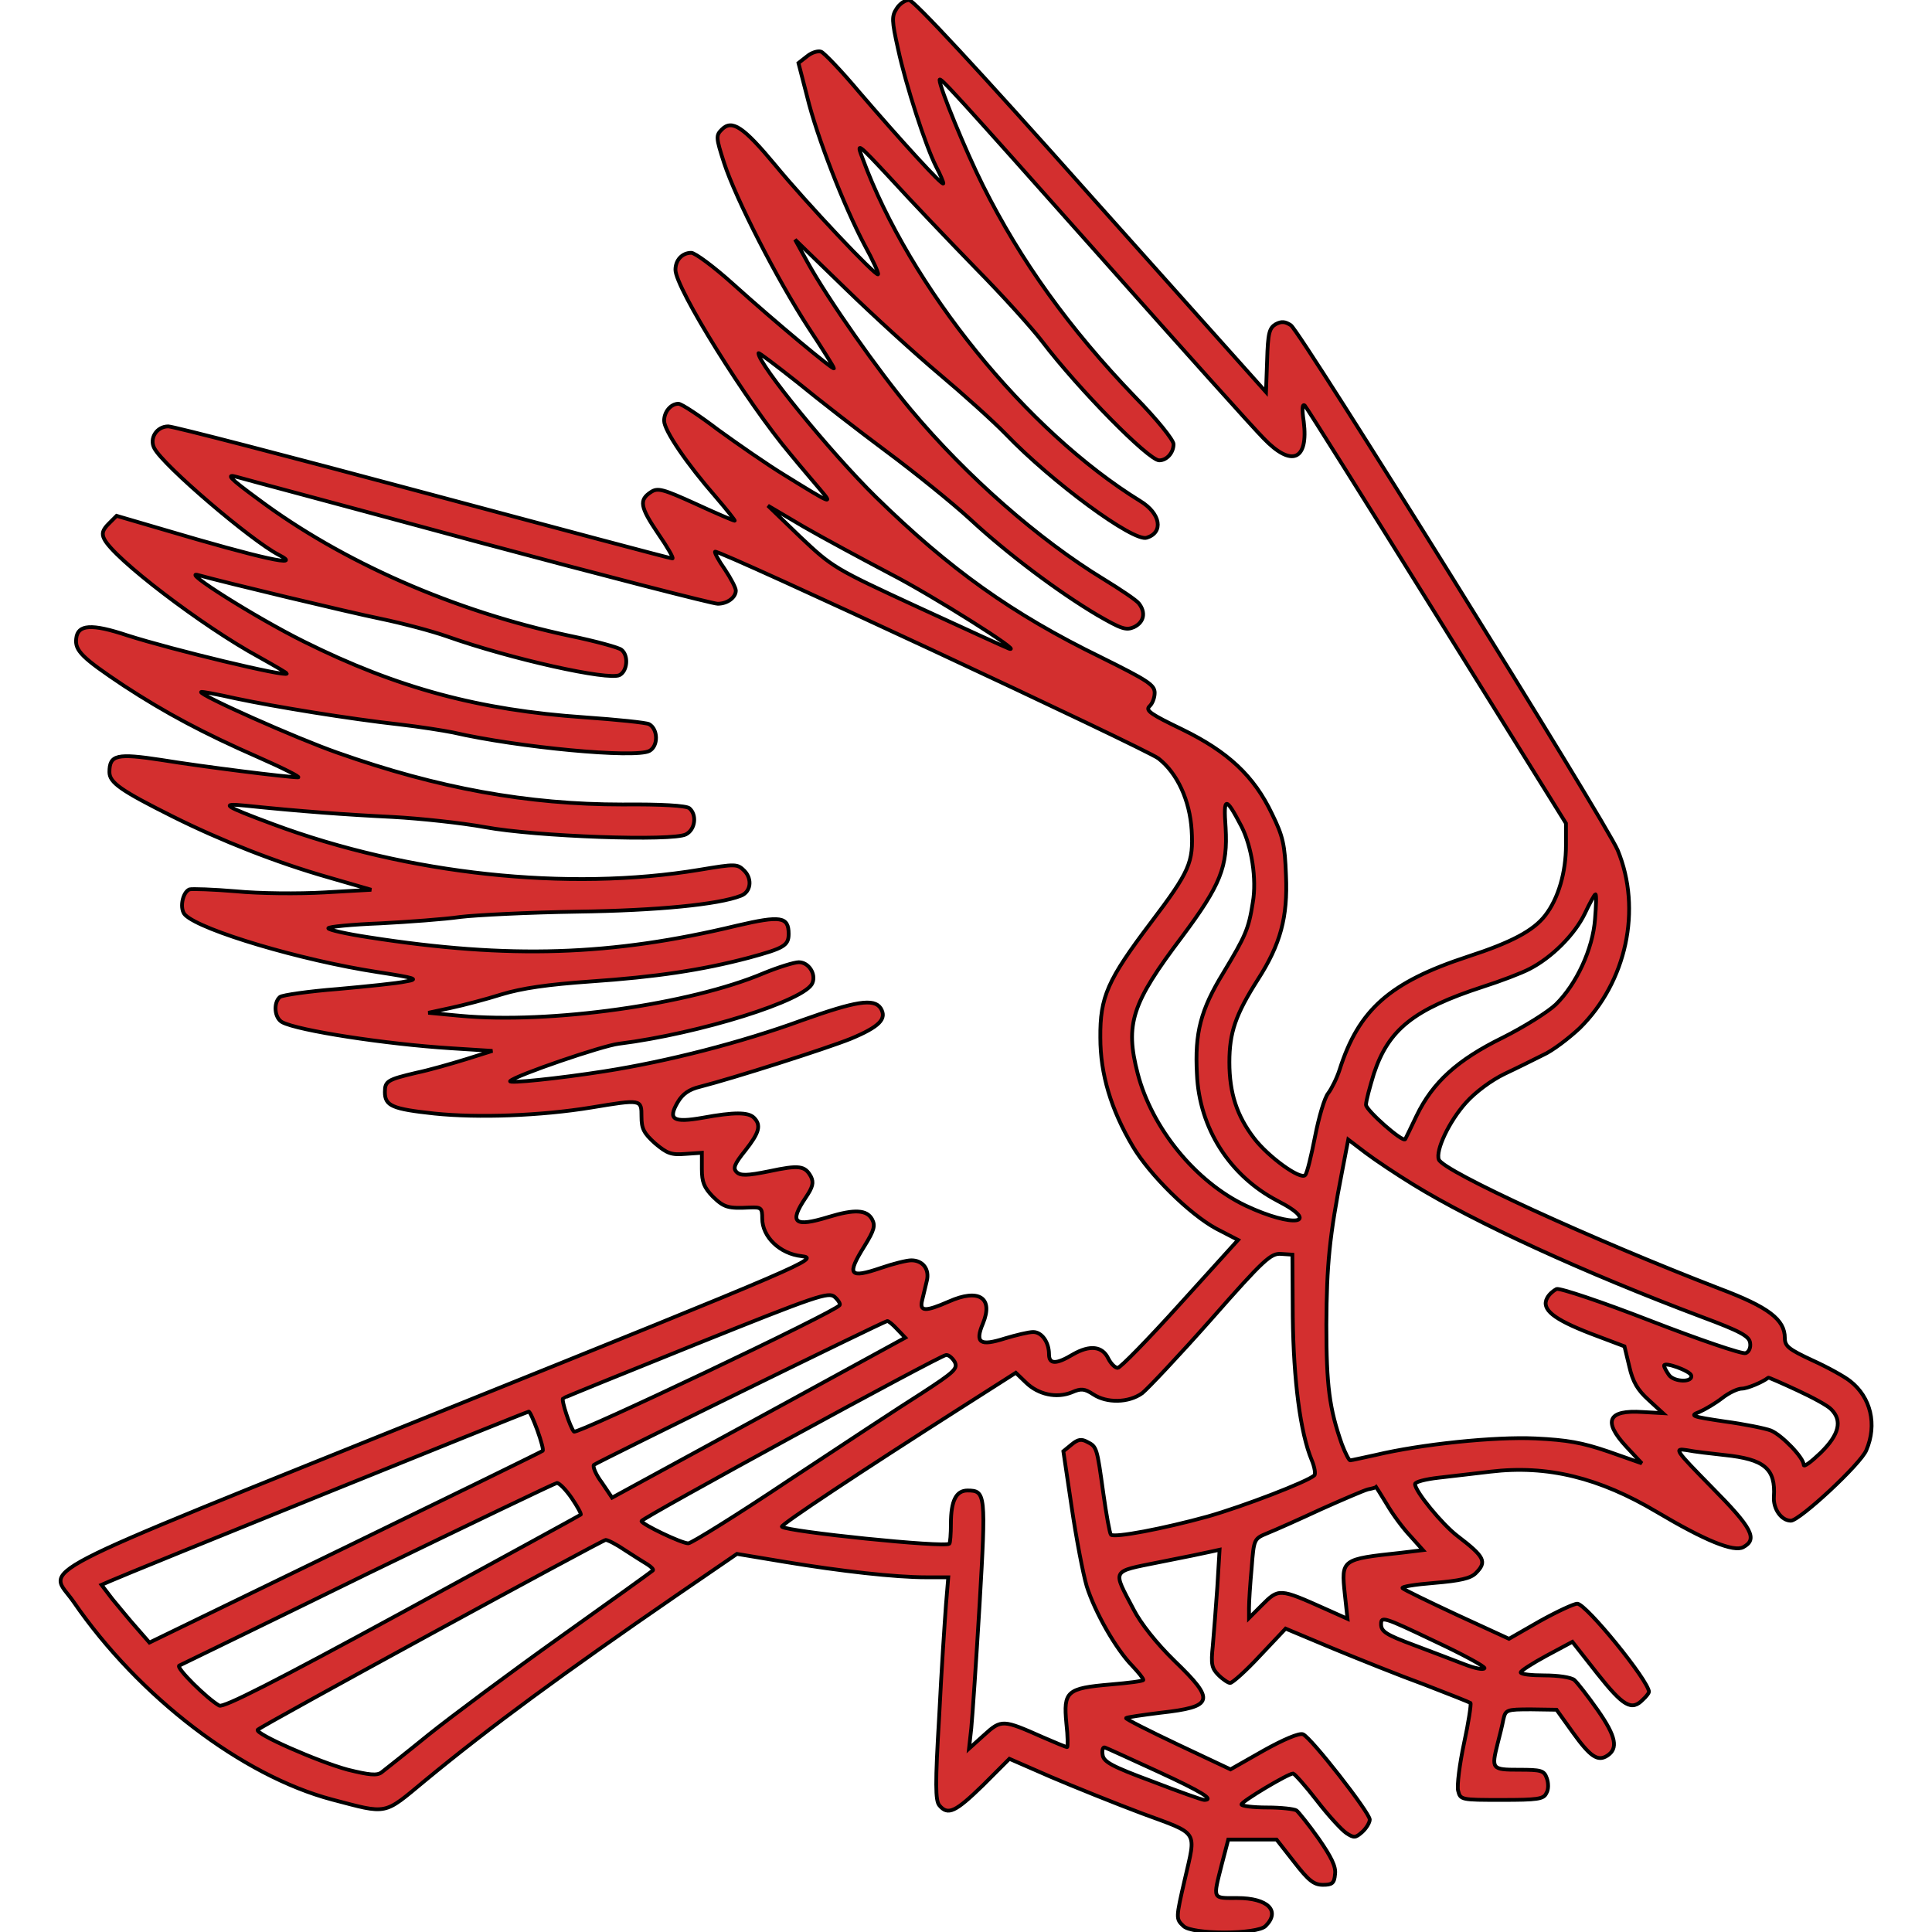 <svg xmlns="http://www.w3.org/2000/svg" xmlns:android="http://schemas.android.com/apk/res/android" width="512px" height="512px" viewportWidth="512" viewportHeight="512">
	<path d="M237.6,2.3c-1.3,2 -1.3,3.1 0.4,10.7 2.1,9.7 7.3,25.7 10.1,31.2 1.1,2.1 1.9,4 1.9,4.4 0,1 -11.3,-11.4 -22.3,-24.2 -4.7,-5.6 -9.3,-10.4 -10.1,-10.7 -0.8,-0.3 -2.5,0.2 -3.7,1.2l-2.3,1.8 2.3,8.9c2.6,10.7 9.8,29.1 15.2,39.3 2.2,4 3.8,7.5 3.6,7.8 -0.6,0.6 -18.9,-18.8 -27.3,-29 -8.4,-10.1 -11.4,-12.1 -14.1,-9.4 -1.6,1.6 -1.6,2.1 0.6,8.9 3.1,9.5 14,30.8 22.4,43.7 3.7,5.6 6.7,10.4 6.7,10.7 0,0.7 -15.6,-12.3 -26.7,-22.3 -5.1,-4.6 -10.1,-8.3 -11.1,-8.3 -2.4,-0 -4.2,1.9 -4.2,4.5 0,4.8 19,35.3 30.5,48.9 2.7,3.3 6.3,7.5 7.9,9.4 3.4,4 3.1,3.9 -9.5,-3.9 -4.6,-2.8 -12.5,-8.3 -17.6,-12 -5,-3.8 -9.7,-6.9 -10.5,-6.9 -2,-0 -3.8,2.1 -3.8,4.5 0,2.6 6.1,11.5 13.7,20.2 3,3.5 5.2,6.3 5,6.3 -0.3,-0 -5,-2 -10.4,-4.5 -8.6,-3.9 -10,-4.3 -11.8,-3.1 -3.2,2.1 -2.9,3.9 1.9,11 2.5,3.6 4.2,6.6 3.8,6.6 -0.5,-0 -30.1,-7.9 -66,-17.5 -35.8,-9.6 -66.3,-17.5 -67.6,-17.5 -3.1,-0 -5.1,3.2 -3.7,5.8 2.4,4.6 25.6,24.4 32.9,28.2 7,3.6 -4.6,1 -30.6,-6.7l-12.3,-3.6 -2.1,2.1c-1.6,1.6 -1.9,2.6 -1.2,4 2.4,5.1 26.1,23.2 41,31.3 4.1,2.3 7.4,4.2 7.4,4.4 0,1 -30.3,-6.3 -42.2,-10.1 -9.6,-3.2 -13.2,-2.9 -13.6,0.8 -0.4,3.2 1.5,5.1 12.6,12.5 11,7.2 21.1,12.6 35.7,19 6.6,2.9 11.3,5.3 10.5,5.3 -2.7,-0 -25.2,-2.8 -36.2,-4.6 -11.8,-1.8 -13.8,-1.4 -13.8,3.2 0,2.8 3,4.9 16.8,11.8 12.6,6.3 27.5,12.2 41.2,16.1l11.4,3.3 -12.4,0.7c-6.9,0.4 -17.4,0.3 -23.5,-0.3 -6,-0.5 -11.6,-0.7 -12.3,-0.5 -1.9,0.8 -2.7,5.3 -1.1,6.8 4.2,4.1 30.7,12 50.9,15.1 10.4,1.6 11.1,1.9 7.5,2.5 -2.2,0.5 -10.3,1.3 -18,2 -7.7,0.6 -14.6,1.6 -15.3,2.1 -1.8,1.5 -1.5,5.6 0.6,6.7 4.1,2.2 27.3,5.8 44.7,6.9l11,0.7 -7,2.2c-3.9,1.2 -9.8,2.9 -13.2,3.6 -7.6,1.8 -8.3,2.2 -8.3,5.1 0,3.7 2,4.5 13.1,5.7 11.6,1.2 28.2,0.6 41.6,-1.6 13.3,-2.2 13.3,-2.2 13.3,2.4 0,3.2 0.6,4.4 3.6,7.1 3.2,2.7 4.3,3.1 8,2.8l4.4,-0.3 0,4.3c0,3.5 0.6,4.9 2.9,7.3 3,2.9 4,3.2 9.9,2.9 2.9,-0.1 3.2,0.1 3.2,2.9 0,4.9 4.7,9.4 10.5,10 4.7,0.6 2,1.8 -95.3,41 -113.3,45.7 -104.3,41 -97.7,50.6 17.3,25.2 44.7,46.1 68.5,52.4 14.9,3.9 13.5,4.2 24.6,-5 17.2,-14.2 36.7,-28.5 66.8,-49.2l15.9,-10.9 12.6,2.1c15,2.5 29.4,4.1 37.5,4.1l5.9,-0 -0.6,7.2c-0.3,4 -1.2,17.3 -1.8,29.5 -1.1,18.2 -1,22.4 0,23.7 2.3,2.8 4.3,1.8 11.6,-5.3l7,-7 11,4.8c6.1,2.6 17,7 24.2,9.7 15.2,5.6 14.3,4.3 11.3,17.4 -2.4,10.4 -2.4,10.5 -0.4,12.4 2.2,2.3 19.6,2.3 21.8,-0 4,-4 0.6,-7.4 -7.5,-7.4 -6.7,-0 -6.5,0.5 -4.1,-9l1.7,-6.5 6.4,-0 6.4,-0 4.7,6c3.8,4.9 5.2,6 7.6,6 2.4,-0 3,-0.4 3.2,-2.8 0.3,-2 -1,-4.6 -4.4,-9.5 -2.6,-3.7 -5.3,-7 -5.8,-7.4 -0.6,-0.4 -4.1,-0.8 -7.8,-0.8 -3.8,-0 -6.8,-0.4 -6.8,-0.8 0,-0.8 12.4,-8.2 13.7,-8.2 0.4,0.1 3.3,3.3 6.3,7.2 3,3.9 6.5,7.7 7.8,8.6 2,1.3 2.4,1.3 4.2,-0.3 1.1,-1 2,-2.5 2,-3.3 0,-1.8 -15.6,-21.8 -17.7,-22.6 -1,-0.4 -5.2,1.4 -10.4,4.3l-8.8,5 -14,-6.6c-7.8,-3.7 -13.9,-6.8 -13.7,-7 0.2,-0.2 4.3,-0.8 9.1,-1.4 14.2,-1.6 14.7,-3.2 3.7,-13.8 -4.8,-4.7 -8.9,-9.9 -10.8,-13.6 -5.6,-10.7 -6.1,-9.9 6.8,-12.5 6.2,-1.2 12.4,-2.5 13.7,-2.8l2.3,-0.5 -0.6,9.9c-0.4,5.5 -0.9,12.4 -1.2,15.6 -0.5,4.8 -0.3,5.9 1.5,7.7 1.2,1.2 2.6,2.1 3.1,2.1 0.6,-0 4.2,-3.2 7.9,-7.2l6.8,-7.2 12.4,5.2c6.8,2.8 17.7,7.2 24.3,9.6 6.5,2.5 12,4.7 12.3,4.9 0.2,0.3 -0.5,5.1 -1.7,10.6 -1.2,5.6 -1.9,11.3 -1.6,12.6 0.6,2.5 0.8,2.5 11.6,2.5 9.4,-0 11.1,-0.2 11.8,-1.8 0.6,-0.9 0.6,-2.7 0.1,-4 -0.7,-2 -1.5,-2.2 -7.4,-2.2 -7.2,-0 -7.3,-0.2 -5.6,-7 0.5,-1.9 1.2,-4.7 1.5,-6.3 0.6,-2.6 0.8,-2.7 7.4,-2.7l6.7,0.1 4.3,6c4.6,6.4 6.6,7.8 9.1,6.2 3,-1.9 2.4,-5.1 -2.5,-12.1 -2.6,-3.7 -5.4,-7.3 -6.2,-8 -0.9,-0.7 -4.3,-1.2 -7.9,-1.2 -3.5,-0 -6.3,-0.3 -6.3,-0.8 0,-0.4 3.1,-2.4 6.8,-4.4l6.9,-3.7 6.6,8.4c6.9,8.7 9.1,10 12.1,6.9 0.9,-0.8 1.6,-1.8 1.6,-2 0,-2.9 -16.7,-23.4 -19,-23.4 -0.9,-0 -5.4,2.1 -9.9,4.6l-8.2,4.7 -13.7,-6.3c-7.5,-3.5 -14.1,-6.7 -14.5,-7.1 -0.5,-0.4 3.3,-1 8.3,-1.4 7,-0.6 9.7,-1.2 11.1,-2.6 3,-3 2.4,-4.3 -4.8,-9.8 -4.1,-3.1 -11.3,-11.9 -11.3,-13.8 0,-0.6 2.8,-1.3 6.3,-1.7 3.4,-0.4 9.6,-1.1 13.7,-1.6 15.1,-1.8 28.8,1.6 44.1,10.7 12.8,7.6 20.4,10.7 22.9,9.3 3.9,-2.1 2.3,-5.1 -8.3,-15.8 -9.9,-10.1 -10.1,-10.4 -6.7,-9.9 1.9,0.4 6.4,0.9 10,1.3 10.6,1.1 13.6,3.6 13.1,11.1 -0.2,3.2 2,6.3 4.5,6.3 2.3,-0 18.6,-15.1 20,-18.7 2.9,-6.8 1.2,-14 -4.3,-18.3 -1.5,-1.2 -6,-3.7 -10,-5.5 -6.2,-2.9 -7.3,-3.7 -7.3,-5.9 0,-4.9 -4.3,-8.2 -17.3,-13.1 -33.7,-13 -73.2,-31.1 -74.4,-34.2 -0.9,-2.4 2.7,-10.1 7.2,-15.1 2.5,-2.8 6.7,-5.9 10.2,-7.6 3.2,-1.5 7.8,-3.8 10.2,-5 2.5,-1.1 6.8,-4.4 9.7,-7.1 12.4,-12.2 16.6,-31.5 10.1,-47.2 -3,-7.2 -84,-137.3 -86.6,-139.1 -1.5,-1 -2.5,-1.1 -4,-0.3 -1.7,1 -2.1,2.3 -2.3,9.6l-0.3,8.4 -46.4,-51.9c-29.7,-33.4 -47,-52 -48.2,-52 -1,-0 -2.5,1 -3.3,2.3zM292.5,69c20.8,23.4 39.8,44.6 42.4,47.2 7.4,7.7 11.9,5.8 10.6,-4.5 -0.5,-3.3 -0.4,-4.8 0.3,-4.2 0.5,0.5 16.3,25.7 35.1,55.9l34.1,54.8 0,5.8c0,7.1 -2,14.1 -5.5,18.6 -3.1,4 -8.8,7.1 -20.5,10.9 -20.7,6.8 -28.9,14 -34,30 -0.7,2.2 -2.1,5 -3,6.2 -1,1.2 -2.5,6.4 -3.5,11.5 -1,5.1 -2.1,9.7 -2.6,10.2 -1.2,1.4 -9.8,-4.8 -13.6,-9.8 -4.5,-5.9 -6.5,-11.9 -6.5,-20.1 0,-7.8 1.6,-12.6 7.6,-22 5.9,-9.2 7.9,-16.4 7.4,-27.5 -0.3,-8.2 -0.8,-10.4 -3.7,-16.3 -4.8,-10.1 -11.7,-16.5 -23.8,-22.4 -8.3,-4 -9.8,-5 -8.7,-6.1 0.8,-0.7 1.4,-2.3 1.4,-3.6 0,-2.1 -1.9,-3.3 -14.2,-9.4 -23.6,-11.5 -40.2,-23.4 -59.7,-42.5 -12.1,-11.9 -31.1,-35.2 -31.1,-38.1 0,-0.3 4.6,3.2 10.3,7.7 5.6,4.6 16.3,12.9 23.7,18.4 7.4,5.5 17.3,13.5 22,17.8 9.9,9.2 23.5,19.4 33.8,25.5 6.4,3.7 7.6,4.1 9.7,3.2 2.7,-1.3 3.2,-3.9 1.3,-6.3 -0.7,-0.9 -4.9,-3.7 -9.3,-6.4 -17.1,-10.4 -36.4,-27.3 -51.1,-44.9 -8.7,-10.4 -21.8,-29 -27.4,-39.1l-3.3,-6 13.4,13c7.4,7.2 18.6,17.4 24.9,22.7 6.3,5.3 14.2,12.4 17.5,15.8 12.3,12.8 33.9,28.7 37.4,27.5 4.5,-1.4 3.7,-6.4 -1.7,-9.7 -30.2,-18.6 -61.1,-56.8 -73.6,-90.8 -1.7,-4.4 -1.5,-4.3 7.6,5.5 5,5.5 15.1,16.1 22.3,23.5 7.3,7.4 15.2,16.2 17.7,19.5 9.6,12.6 28.2,31.5 31,31.5 2,-0 3.8,-2 3.8,-4.3 0,-1.1 -4.4,-6.6 -10.3,-12.6 -17.3,-18 -30.2,-35.9 -40.2,-55.9 -4.6,-9.2 -11.5,-26 -11.5,-28 0,-1 3.5,2.8 43.5,47.8zM126.2,143.5c33.9,9.1 62.7,16.5 64,16.5 2.6,-0 4.8,-1.7 4.8,-3.5 0,-0.7 -1.3,-3.2 -2.9,-5.6 -1.7,-2.4 -2.8,-4.5 -2.6,-4.7 0.7,-0.7 114.1,52.2 117.5,54.8 5,3.9 8.3,11.1 8.8,19 0.5,8.5 -0.5,10.9 -10.8,24.5 -11.5,15.2 -13.5,19.7 -13.4,30.5 0,9.6 2.8,19 8.6,28.8 4.5,7.6 15.1,18 22.1,21.8l5.8,3 -15.4,17c-8.4,9.3 -15.8,16.9 -16.5,16.9 -0.7,-0 -1.8,-1.1 -2.5,-2.5 -1.6,-3.3 -4.9,-3.6 -9.3,-1.1 -4.5,2.7 -6.4,2.7 -6.4,-0 0,-3.2 -1.9,-5.9 -4.2,-5.9 -1.2,-0 -4.5,0.8 -7.5,1.7 -6.6,2.1 -8,1.2 -5.8,-4 2.8,-6.8 -1.1,-9.3 -9,-5.8 -6.4,2.8 -7.9,2.7 -7.1,-0.4 0.3,-1.4 0.9,-3.6 1.2,-5 0.8,-3.1 -1,-5.5 -4.1,-5.5 -1.2,-0 -4.8,0.9 -8,2 -8.5,2.9 -9.2,1.9 -4.4,-5.8 2.6,-4.2 2.9,-5.4 2,-7.1 -1.4,-2.5 -4.6,-2.7 -11.5,-0.6 -9.1,2.8 -10.6,1.6 -6.1,-5.1 1.9,-2.8 2.2,-4 1.4,-5.6 -1.6,-2.9 -3.1,-3.1 -11.1,-1.4 -5.9,1.2 -7.6,1.2 -8.6,0.2 -1,-1 -0.6,-2.1 2.3,-5.7 3.7,-4.7 4.3,-6.7 2.3,-8.7 -1.5,-1.5 -5.3,-1.5 -13.5,-0 -7.9,1.4 -9.4,0.5 -6.7,-4.1 1.3,-2.2 3,-3.4 5.9,-4.1 9,-2.3 33.4,-10.1 39.9,-12.7 7.7,-3.2 9.7,-5.3 8,-8.1 -1.8,-2.7 -6.6,-1.9 -20.9,3.2 -16.1,5.9 -35.7,10.9 -52.3,13.5 -12.1,1.9 -25.7,3.3 -25,2.6 1.4,-1.5 24.5,-9.4 28.8,-9.9 21.5,-2.7 49.6,-11.5 51.3,-16.1 1,-2.4 -1,-5.5 -3.6,-5.5 -1.2,-0 -5.4,1.3 -9.3,2.9 -19.6,8.3 -56.7,13.5 -80.4,11.3l-8.5,-0.8 6,-1.3c3.3,-0.7 9.4,-2.3 13.5,-3.6 5.3,-1.6 12.1,-2.6 23.5,-3.4 17.4,-1.2 29.5,-3 42,-6.3 9.2,-2.5 10.5,-3.2 10.5,-6.3 0,-4.6 -2.1,-4.9 -13.7,-2.2 -33.2,8 -60.3,8.9 -97.5,3.1 -6,-0.9 -10.8,-2 -10.8,-2.4 0,-0.4 6.2,-1 13.8,-1.3 7.5,-0.4 17.1,-1.1 21.2,-1.7 4.1,-0.5 18.1,-1.2 31,-1.4 21.3,-0.3 37.4,-1.9 43.3,-4.2 2.7,-1 3.1,-4.4 1,-6.6 -1.9,-1.9 -2.3,-1.9 -11.9,-0.3 -34.9,5.8 -77.4,1.2 -113.1,-12.1 -12.9,-4.8 -14.2,-5.6 -7.3,-4.9 14.4,1.5 26.7,2.4 39,3 7.4,0.4 18.5,1.6 24.5,2.7 13.5,2.5 49.9,3.8 53.3,1.9 2.5,-1.3 2.9,-5.2 0.9,-6.9 -0.8,-0.7 -7.5,-1.1 -17.7,-1 -25.2,-0 -48.9,-4.3 -75.5,-13.7 -10.9,-3.8 -36.9,-15.4 -36.2,-16.1 0.1,-0.2 4.3,0.6 9.2,1.7 10.4,2.2 30,5.4 43.5,6.9 5.2,0.6 11.5,1.6 14,2.1 17.4,4 48.3,6.9 52.1,4.9 2.4,-1.3 2.3,-5.8 -0.1,-7.1 -0.8,-0.4 -8.5,-1.2 -17.1,-1.8 -27.8,-1.9 -49.5,-7.7 -74.4,-20.1 -12.7,-6.3 -32.8,-19 -28,-17.6 6.8,1.9 39.7,9.8 48.5,11.6 5.8,1.2 13.6,3.3 17.3,4.6 17.2,6.1 43,11.8 45.9,10.3 2.1,-1.1 2.4,-5.2 0.5,-6.7 -0.7,-0.6 -6.9,-2.3 -13.7,-3.7 -30.6,-6.5 -60.4,-19.6 -82.7,-36.3 -7.5,-5.5 -8.6,-6.7 -5.5,-5.8 0.9,0.3 29.5,7.9 63.4,17.1zM236,152.1c10.9,5.6 35.7,21.2 31.4,19.8 -0.6,-0.2 -11.3,-5.1 -23.9,-10.9 -22.5,-10.4 -22.8,-10.6 -31.4,-18.7l-8.6,-8.3 9.5,5.6c5.2,3 15.6,8.6 23,12.5zM329,219c2.7,5.3 4.1,14 3,20.2 -1.1,7 -1.9,8.8 -7.8,18.6 -6,9.8 -7.6,15.9 -7,26.8 0.6,14.4 8.7,27 21.3,33.6 11.9,6.1 4.3,7.3 -8.4,1.3 -13.2,-6.3 -24.8,-20.4 -28.6,-35 -3.4,-13.1 -1.6,-18.6 11.7,-36.2 10.3,-13.8 12.2,-18.6 11.6,-29 -0.6,-8.3 0,-8.3 4.2,-0.3zM422.7,243.6c-0.6,7.9 -4.9,17.2 -10.4,22.6 -2.1,2 -8.5,6 -14.1,8.8 -12,5.9 -18.5,11.8 -22.8,20.7 -1.5,3.2 -2.9,6 -3,6.2 -0.7,0.9 -10.3,-7.6 -10.4,-9.1 0,-1 1,-4.7 2.1,-8.3 3.9,-11.7 10.5,-17 28.9,-23 4.7,-1.5 10.2,-3.6 12.3,-4.7 5.9,-3 12,-9.1 14.7,-14.7 1.3,-2.8 2.6,-5.1 2.8,-5.1 0.3,-0 0.2,2.9 -0.1,6.6zM374.5,313.9c16.4,10.1 45.4,23.4 76.5,35.1 10.2,3.8 12.6,5.1 12.8,6.9 0.2,1.2 -0.3,2.4 -1.2,2.7 -0.9,0.3 -12.1,-3.5 -25,-8.5 -13.1,-5.1 -24.2,-8.8 -25.1,-8.5 -0.8,0.4 -2,1.4 -2.5,2.4 -1.6,3 1.7,5.6 11.5,9.4l9,3.4 1.3,5.4c0.9,4 2.2,6.2 5.1,8.8l3.8,3.5 -5.4,-0.3c-9.2,-0.6 -10.6,2.4 -4.3,9.2l4.1,4.4 -8.8,-3.1c-7,-2.4 -11,-3.1 -19.4,-3.5 -10.8,-0.5 -30.2,1.5 -42.4,4.4 -3.3,0.7 -6.3,1.4 -6.7,1.4 -0.3,-0 -1.3,-1.9 -2.2,-4.3 -3.3,-9.4 -4.1,-15.4 -4.1,-31.7 0.1,-16 0.8,-23.3 4.2,-40.7l1.6,-8.3 4.6,3.5c2.5,1.9 8.2,5.7 12.6,8.4zM342.6,349c0.2,16.8 2,30.7 5,37.9 0.8,1.9 1.1,3.8 0.7,4.1 -1.9,1.7 -18.8,8.2 -28.3,10.9 -11.6,3.2 -24.7,5.7 -25.6,4.8 -0.3,-0.3 -1.2,-5.2 -2,-10.9 -1.7,-12.2 -1.7,-12.4 -4.3,-13.7 -1.5,-0.8 -2.4,-0.7 -4.1,0.7l-2.2,1.8 2.2,14.8c1.2,8.2 3,17.6 4,21 2.2,6.9 7.7,16.6 12.1,21.1 1.6,1.7 2.9,3.3 2.9,3.7 0,0.3 -3.9,0.8 -8.7,1.2 -11.6,1 -12.5,1.8 -11.7,10.3 0.4,3.4 0.4,6.3 0.2,6.3 -0.3,-0 -3.2,-1.2 -6.4,-2.6 -10.6,-4.7 -11,-4.8 -15.6,-0.6l-4,3.6 0.6,-5.4c0.3,-3 1.3,-17.8 2.2,-32.8 1.7,-29.3 1.6,-30.2 -3.2,-30.2 -3,-0 -4.4,2.7 -4.4,8.8 0,2.7 -0.2,5.1 -0.4,5.3 -1.2,1.1 -43,-3.2 -44.4,-4.5 -0.4,-0.5 21.2,-14.8 47.1,-31.3l14.9,-9.5 2.7,2.6c3.3,3.2 8.1,4.2 12.1,2.6 2.5,-1.1 3.4,-1 5.7,0.5 3.6,2.4 9.4,2.3 13,-0.3 1.5,-1.2 9.8,-10 18.3,-19.6 14,-15.9 15.8,-17.5 18.5,-17.3l3,0.2 0.1,16.5zM222.5,345.9c-1,1.7 -69.7,34.3 -70.4,33.5 -1,-1.1 -3.4,-8.4 -2.9,-8.8 0.1,-0.2 16,-6.6 35.3,-14.4 32.1,-12.9 35.1,-13.9 36.7,-12.5 1,0.9 1.6,1.9 1.3,2.2zM237.8,352.3l2.1,2.2 -31.1,17c-17.2,9.4 -34.7,18.9 -38.9,21.2l-7.7,4.2 -2.7,-4c-1.6,-2.1 -2.5,-4.3 -2.1,-4.7 0.8,-0.7 76.6,-37.9 77.7,-38.1 0.3,-0.1 1.5,0.9 2.7,2.2zM253,360.9c0.9,1.8 -0.1,2.7 -8.7,8.3 -5.4,3.4 -21.2,13.8 -35.1,23 -13.9,9.3 -26,16.8 -26.8,16.8 -1.8,-0 -12.4,-5.1 -12.4,-5.9 0.1,-0.8 79.1,-43.9 80.7,-44 0.7,-0.1 1.7,0.8 2.3,1.8zM448.2,364.5c0.5,1.9 -4.5,1.8 -5.9,-0.1 -0.7,-1 -1.3,-2.1 -1.3,-2.5 0,-1.1 6.9,1.4 7.2,2.6zM476.2,368.4c4.1,1.9 8.2,4.1 9.1,5.1 3,3 2.1,6.7 -2.8,11.5 -2.5,2.4 -4.5,3.9 -4.5,3.2 0,-1.9 -5.8,-7.9 -8.7,-9.1 -1.6,-0.6 -7.1,-1.7 -12.3,-2.4 -8.7,-1.3 -9.3,-1.5 -6.7,-2.5 1.6,-0.7 4.3,-2.3 6.1,-3.7 1.8,-1.4 4.1,-2.5 5.2,-2.5 1.4,-0 5.5,-1.7 7,-2.9 0.1,-0.1 3.5,1.4 7.6,3.3zM142.4,379c1,2.8 1.7,5.3 1.4,5.5 -0.2,0.2 -23.7,11.7 -52.3,25.6l-51.9,25.2 -3.4,-3.9c-1.9,-2.1 -4.7,-5.6 -6.4,-7.6l-2.9,-3.8 2.3,-1c3.7,-1.7 110.2,-44.8 110.9,-44.9 0.3,-0.1 1.3,2.2 2.3,4.9zM151.5,397c1.5,2.2 2.6,4.2 2.4,4.4 -0.2,0.2 -21.5,11.8 -47.3,25.9 -34,18.5 -47.4,25.3 -48.5,24.7 -3.2,-1.8 -11.6,-10.1 -10.6,-10.6 0.6,-0.3 23.1,-11.2 50,-24.4 27,-13.1 49.5,-23.9 50.1,-24 0.6,-0 2.4,1.8 3.9,4zM367.5,398.6c1.5,2.6 4.3,6.4 6.2,8.4l3.4,3.8 -5.8,0.7c-15.8,1.7 -15.9,1.7 -14.9,11l0.7,6.5 -5.8,-2.6c-12.3,-5.5 -12.4,-5.5 -16.9,-1l-3.4,3.4 0,-2.7c0,-1.6 0.3,-6.3 0.7,-10.6 0.6,-7.7 0.6,-7.7 4.2,-9.2 2,-0.8 8.3,-3.6 14.1,-6.3 5.8,-2.6 11.4,-5 12.5,-5.3 1.1,-0.2 2.1,-0.5 2.2,-0.6 0,-0 1.3,2 2.8,4.5zM165.6,410.8c2.3,1.5 5,3.2 6,3.8 1.1,0.7 1.7,1.4 1.4,1.6 -0.3,0.3 -11.3,8.2 -24.5,17.6 -13.2,9.4 -28.9,21.1 -34.9,25.9 -5.9,4.8 -11.6,9.3 -12.5,10 -1.2,0.9 -3.2,0.7 -8.9,-0.7 -7.8,-2.1 -24.9,-9.6 -23.9,-10.6 1.1,-1.1 91.2,-50.2 92.2,-50.3 0.6,-0 2.9,1.2 5.1,2.7zM393.4,442.1c-0.3,0.5 -2.6,-0 -5.2,-1 -2.6,-1 -8.6,-3.3 -13.4,-5.1 -7.5,-2.8 -8.8,-3.6 -8.8,-5.6 0,-2.1 0.7,-1.9 13.9,4.4 7.7,3.6 13.8,6.9 13.5,7.3zM306.9,469.5c11.5,5.3 15.1,7.5 12.2,7.5 -0.5,-0 -6.7,-2.2 -13.7,-4.9 -10.8,-4 -13,-5.2 -13.2,-7.1 -0.2,-1.2 0.1,-2.1 0.6,-1.9 0.6,0.2 6.9,3.1 14.1,6.4z" fill="#d32f2f" stroke="#blue"/>
</svg>
